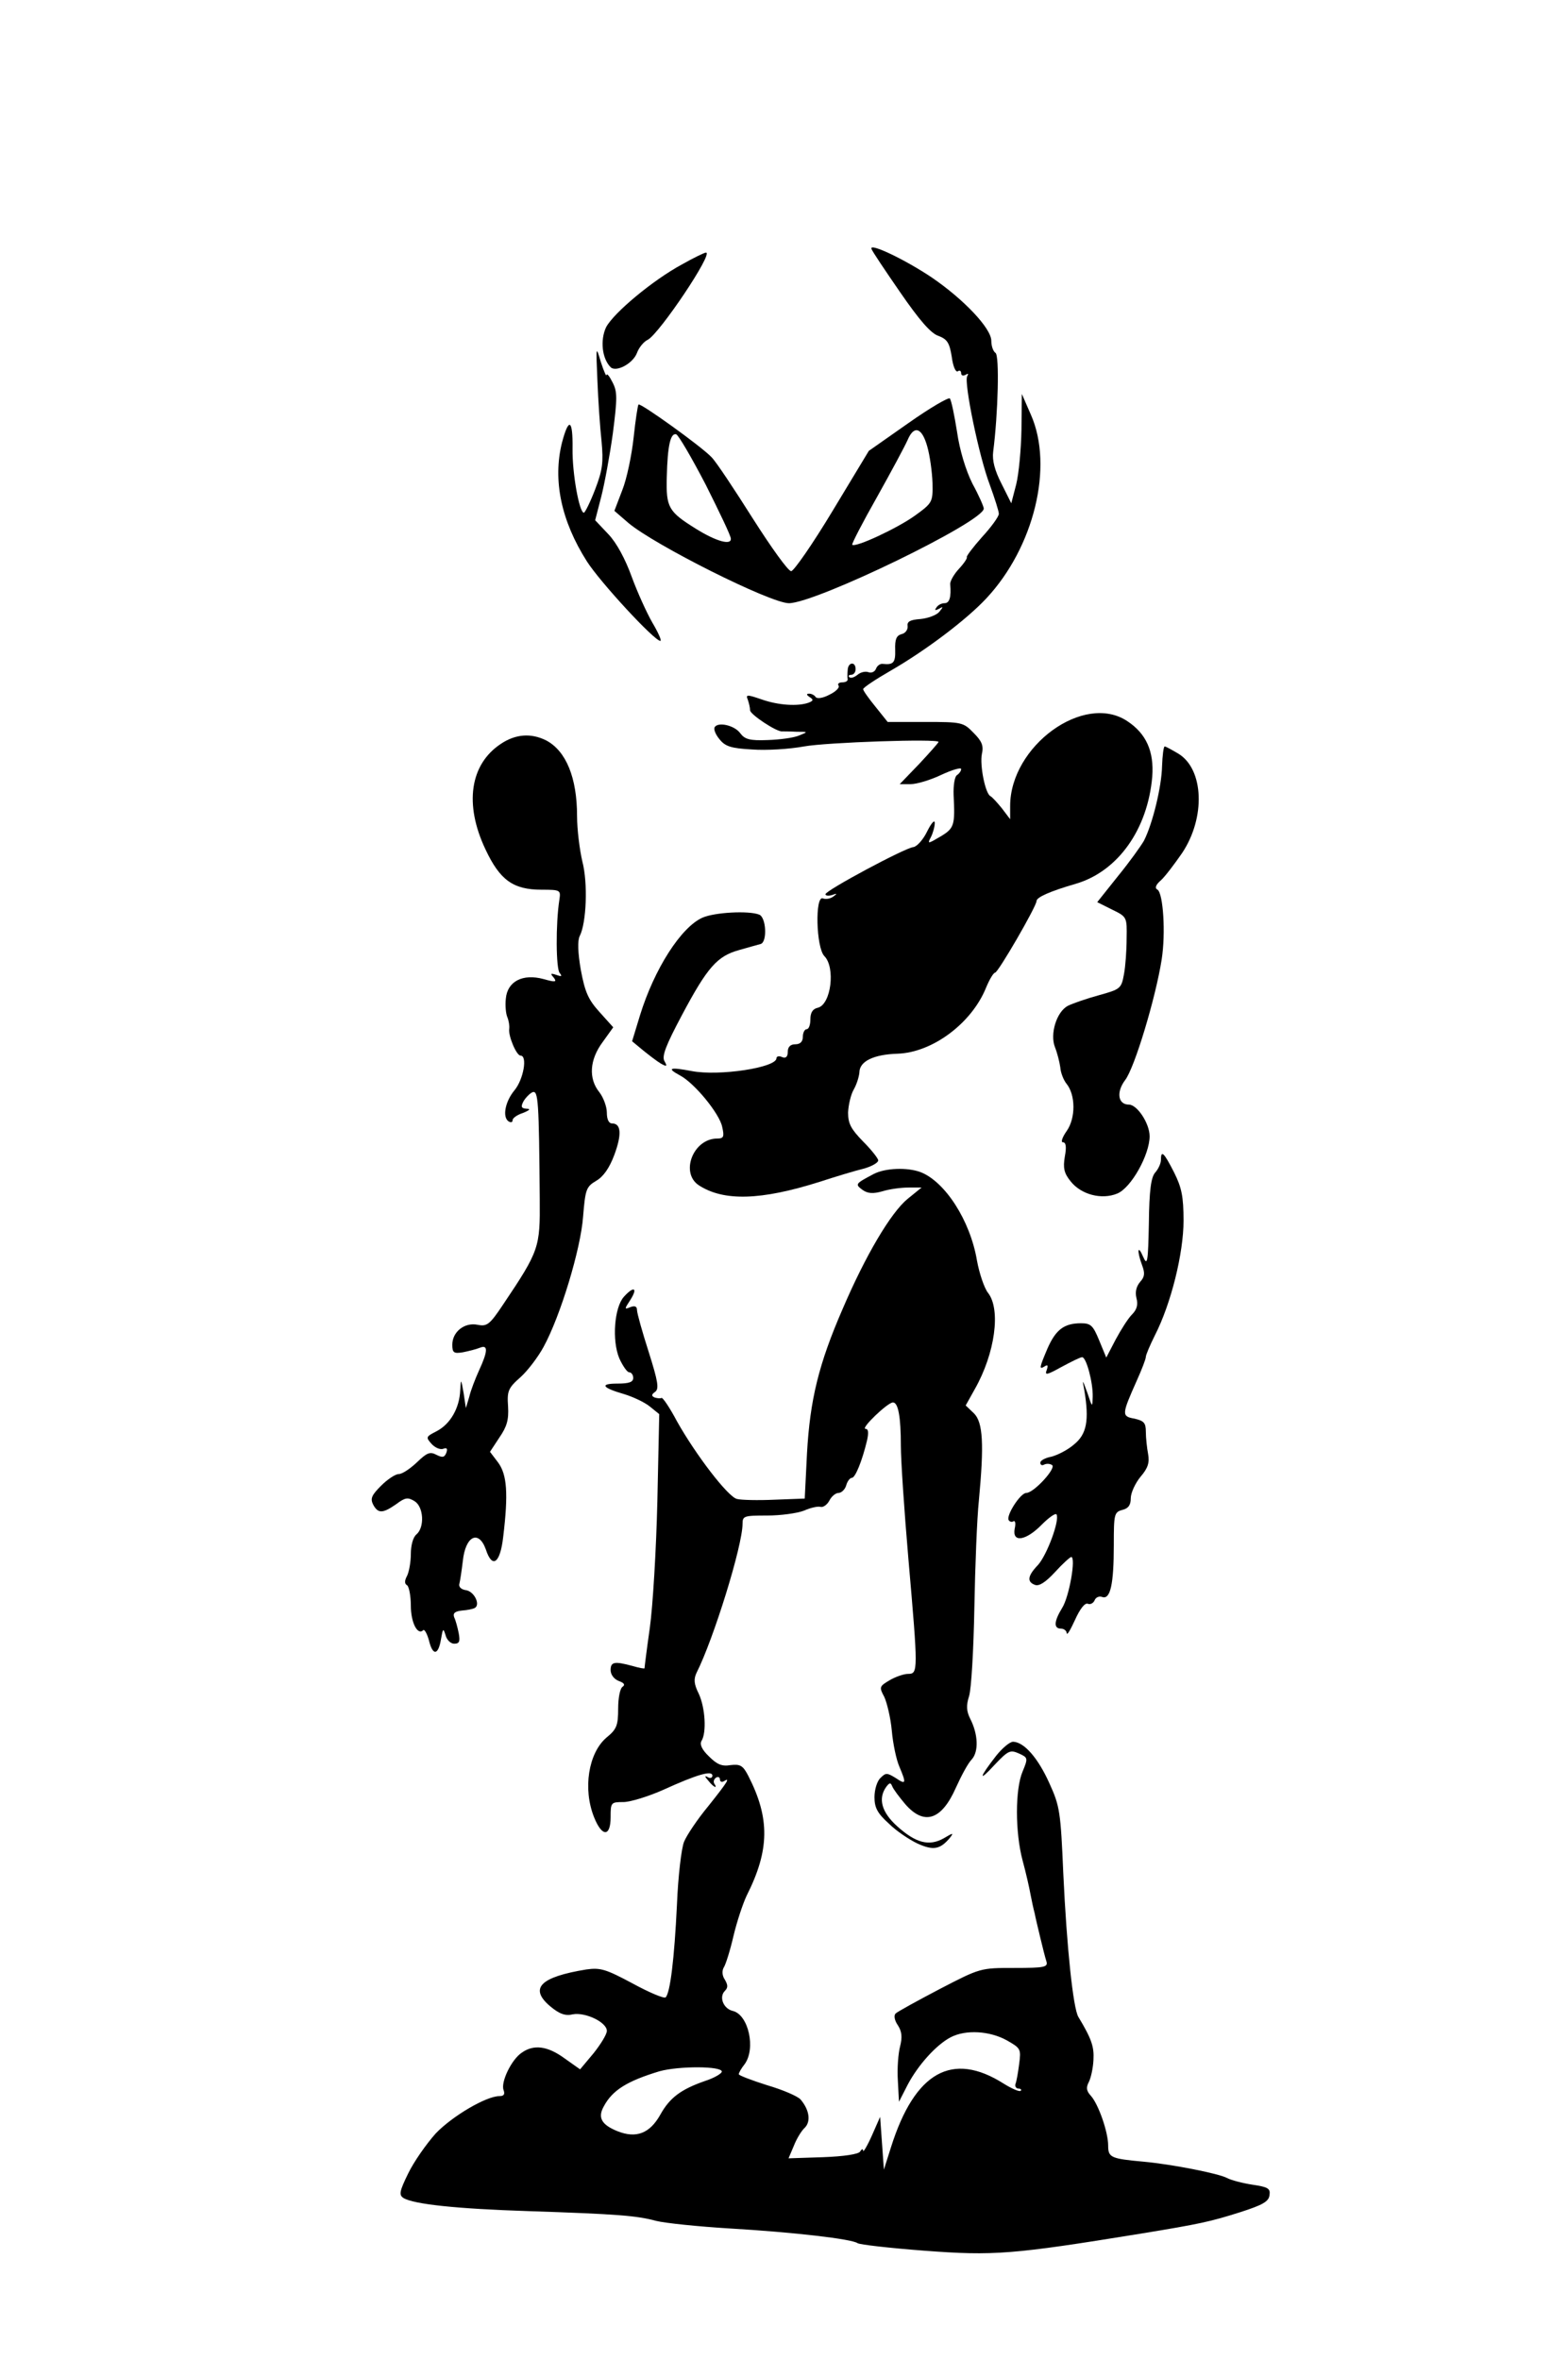 <?xml version="1.0" standalone="no"?>
<!DOCTYPE svg PUBLIC "-//W3C//DTD SVG 20010904//EN"
 "http://www.w3.org/TR/2001/REC-SVG-20010904/DTD/svg10.dtd">
<svg version="1.0" xmlns="http://www.w3.org/2000/svg"
 width="416pt" height="626pt" viewBox="0 0 416 626"
 preserveAspectRatio="xMidYMid meet">
<g transform="translate(0,626) scale(0.1,-0.1)"
fill="#000000" stroke="none">
<path d="M2312 5600 c1 -5 36 -57 76 -115 51 -74 82 -110 102 -116 23 -9 29
-18 35 -55 3 -24 10 -42 16 -39 5 4 9 1 9 -5 0 -6 5 -8 12 -4 7 4 8 3 4 -4 -9
-16 31 -212 60 -288 13 -36 24 -70 24 -77 0 -7 -20 -35 -45 -62 -24 -27 -42
-51 -40 -53 2 -2 -7 -16 -21 -31 -13 -14 -24 -33 -23 -41 3 -34 -2 -50 -15
-50 -8 0 -18 -5 -22 -12 -5 -7 -3 -8 7 -3 12 7 12 6 1 -8 -8 -9 -30 -17 -50
-19 -28 -2 -36 -7 -34 -19 1 -9 -6 -19 -16 -21 -14 -4 -18 -14 -17 -42 1 -34
-5 -40 -33 -37 -7 1 -15 -5 -18 -13 -3 -8 -12 -12 -20 -9 -8 3 -21 0 -29 -7
-9 -7 -18 -10 -22 -6 -3 3 -1 6 5 6 7 0 12 7 12 15 0 21 -20 19 -21 -2 -1 -10
-1 -21 0 -25 0 -5 -6 -8 -15 -8 -8 0 -13 -4 -9 -9 3 -5 -8 -16 -25 -24 -17 -9
-32 -11 -36 -6 -3 5 -11 9 -17 9 -8 0 -8 -3 1 -9 11 -7 10 -10 -3 -15 -28 -10
-80 -7 -125 9 -38 13 -42 13 -36 -1 3 -9 6 -21 6 -28 0 -11 71 -58 85 -56 3 0
20 0 38 -1 31 0 32 0 7 -10 -14 -6 -51 -11 -83 -12 -48 -2 -61 2 -73 18 -15
21 -59 31 -68 16 -3 -5 2 -19 13 -32 15 -19 31 -24 86 -27 38 -3 100 1 138 8
60 11 357 21 357 12 0 -2 -23 -28 -51 -58 l-52 -54 29 0 c16 0 53 11 82 25 28
13 52 20 52 15 0 -5 -5 -12 -11 -16 -6 -3 -10 -27 -9 -53 4 -80 2 -88 -35
-110 -34 -20 -35 -20 -25 -1 5 10 10 27 10 37 0 10 -9 0 -20 -22 -11 -23 -28
-41 -37 -42 -22 -2 -233 -115 -233 -125 0 -4 8 -5 18 -2 13 5 14 4 3 -4 -8 -6
-20 -8 -28 -5 -21 8 -18 -130 4 -153 30 -30 18 -128 -17 -137 -14 -3 -20 -13
-20 -31 0 -14 -4 -26 -10 -26 -5 0 -10 -9 -10 -20 0 -13 -7 -20 -20 -20 -13 0
-20 -7 -20 -20 0 -13 -5 -18 -15 -14 -8 4 -15 2 -15 -3 0 -25 -153 -48 -225
-34 -58 11 -67 8 -32 -11 39 -20 106 -102 113 -137 6 -26 4 -31 -13 -31 -64 0
-99 -91 -49 -124 66 -43 165 -40 320 9 43 14 96 30 117 35 22 6 39 16 39 22 0
5 -18 28 -40 50 -32 33 -40 47 -40 77 1 20 7 47 15 61 8 14 14 34 15 45 0 30
38 48 101 50 93 3 197 81 235 175 9 22 20 40 24 40 8 0 110 176 110 190 0 10
36 26 105 46 111 33 190 144 202 284 5 67 -16 114 -66 147 -115 77 -311 -66
-311 -225 l0 -35 -22 29 c-13 16 -26 30 -30 32 -14 6 -29 83 -23 112 5 22 0
34 -22 56 -27 28 -31 29 -128 29 l-100 0 -32 40 c-18 22 -33 43 -33 47 0 4 33
26 73 49 92 53 201 135 254 192 126 135 179 349 118 487 l-24 55 -1 -95 c-1
-52 -7 -117 -14 -145 l-13 -50 -26 52 c-18 35 -25 62 -22 85 13 101 17 256 6
262 -6 4 -11 18 -11 32 0 33 -73 110 -158 168 -70 47 -166 93 -160 76z"/>
<path d="M1810 5559 c-78 -42 -182 -129 -202 -167 -16 -34 -11 -83 12 -106 14
-14 59 9 70 38 5 14 18 30 29 35 31 17 175 231 154 231 -4 0 -33 -14 -63 -31z"/>
<path d="M1585 5250 c2 -52 7 -125 11 -161 5 -55 3 -75 -17 -127 -13 -34 -27
-62 -30 -62 -12 0 -31 104 -30 170 1 78 -10 84 -28 16 -25 -100 -2 -208 66
-315 35 -55 179 -211 195 -211 4 0 -5 21 -21 48 -15 26 -40 81 -55 122 -17 47
-40 90 -62 113 l-35 37 16 62 c9 35 23 111 31 169 12 94 12 110 -1 135 -8 16
-15 25 -16 19 0 -5 -7 10 -15 35 -13 44 -13 43 -9 -50z"/>
<path d="M2409 5137 l-104 -73 -96 -159 c-53 -88 -103 -160 -110 -160 -8 0
-53 63 -102 140 -48 76 -97 150 -109 162 -26 28 -189 145 -194 140 -2 -2 -8
-41 -13 -88 -5 -46 -18 -109 -30 -139 l-21 -55 37 -32 c70 -59 377 -213 426
-213 71 0 517 216 517 251 0 5 -13 35 -30 66 -18 36 -34 89 -41 138 -7 44 -15
83 -19 88 -3 4 -53 -25 -111 -66z m51 -61 c7 -24 13 -68 14 -97 1 -51 0 -53
-47 -87 -46 -33 -157 -85 -166 -77 -2 2 28 60 66 127 38 68 74 135 81 151 17
40 38 33 52 -17z m-588 -101 c36 -72 67 -136 67 -144 1 -18 -39 -7 -92 26 -74
46 -80 57 -78 137 2 85 10 118 25 114 6 -2 41 -62 78 -133z"/>
<path d="M1329 4287 c-82 -54 -98 -160 -41 -280 38 -81 73 -107 149 -107 50 0
51 -1 47 -27 -10 -64 -9 -184 1 -194 7 -9 5 -10 -9 -5 -15 5 -17 4 -7 -7 9
-12 5 -13 -27 -4 -55 15 -96 -6 -100 -52 -2 -18 0 -40 4 -49 4 -10 6 -23 5
-31 -3 -18 19 -71 30 -71 19 0 8 -63 -16 -92 -25 -30 -33 -72 -15 -83 6 -3 10
-2 10 4 0 5 12 14 28 19 17 7 21 11 9 11 -14 1 -16 5 -8 20 6 10 17 21 24 24
15 5 17 -23 19 -284 1 -128 -1 -136 -97 -279 -36 -54 -43 -59 -68 -54 -35 7
-67 -19 -67 -53 0 -21 4 -24 28 -20 15 3 35 8 45 12 22 9 22 -8 -2 -60 -10
-22 -22 -53 -26 -70 l-9 -30 -6 40 c-7 39 -7 39 -9 7 -2 -47 -26 -89 -62 -108
-29 -15 -30 -16 -14 -34 9 -10 23 -16 31 -13 10 4 12 0 8 -11 -5 -12 -10 -13
-26 -5 -17 9 -25 6 -52 -20 -18 -17 -39 -31 -48 -31 -9 0 -30 -14 -47 -31 -25
-25 -29 -34 -21 -50 13 -24 25 -24 61 1 24 18 31 19 49 8 24 -15 27 -69 5 -88
-9 -7 -15 -29 -15 -52 0 -22 -5 -48 -10 -58 -7 -13 -7 -21 0 -25 5 -3 10 -28
10 -54 0 -45 18 -80 33 -65 3 3 10 -9 15 -27 10 -42 25 -40 32 3 5 29 6 30 12
11 3 -13 14 -23 23 -23 14 0 16 6 12 28 -3 15 -8 34 -12 42 -4 11 2 16 21 18
14 1 29 4 34 7 15 9 -2 44 -24 47 -13 2 -20 9 -17 18 2 8 6 35 9 60 7 66 42
83 61 30 17 -52 38 -37 46 33 14 116 10 165 -13 197 l-22 29 25 38 c20 29 25
47 23 82 -3 41 0 49 33 78 19 17 47 54 61 80 45 82 99 261 105 346 6 72 8 79
35 95 19 11 35 34 48 69 20 54 18 83 -6 83 -9 0 -14 11 -14 29 0 15 -9 40 -20
54 -29 36 -26 86 9 133 l28 39 -36 40 c-30 33 -39 53 -50 112 -8 46 -9 78 -3
90 18 35 22 141 7 198 -7 30 -14 84 -14 120 0 102 -29 173 -82 201 -40 20 -81
17 -120 -9z"/>
<path d="M3083 4228 c-1 -54 -25 -153 -48 -198 -8 -14 -38 -56 -69 -94 l-55
-69 40 -20 c39 -19 39 -20 38 -76 0 -31 -3 -74 -7 -95 -7 -38 -9 -40 -67 -56
-33 -9 -70 -22 -82 -28 -30 -16 -48 -75 -34 -110 6 -15 12 -39 14 -53 1 -15 9
-34 16 -43 25 -30 25 -92 1 -126 -12 -17 -16 -30 -10 -30 8 0 10 -12 5 -38 -5
-30 -2 -44 15 -65 28 -36 83 -50 124 -33 37 15 86 103 86 152 0 34 -33 84 -55
84 -29 0 -34 33 -10 65 25 32 81 218 97 320 11 70 4 175 -11 185 -8 4 -5 13 9
25 11 10 36 43 56 72 63 94 58 223 -10 264 -17 10 -33 19 -36 19 -3 0 -6 -24
-7 -52z"/>
<path d="M1864 3826 c-57 -25 -128 -136 -166 -259 l-21 -69 29 -24 c16 -13 37
-29 47 -35 16 -9 18 -8 10 6 -8 13 4 43 46 122 68 128 94 157 152 173 24 7 50
14 57 16 18 5 15 71 -4 78 -28 11 -118 6 -150 -8z"/>
<path d="M3080 3183 c0 -9 -7 -24 -15 -33 -11 -12 -16 -46 -17 -135 -2 -103
-4 -114 -15 -89 -15 35 -17 16 -3 -22 8 -21 7 -31 -5 -44 -10 -12 -14 -26 -10
-43 5 -18 1 -31 -12 -44 -10 -10 -29 -40 -43 -66 l-25 -48 -19 46 c-16 39 -22
45 -48 45 -45 0 -67 -17 -89 -67 -22 -52 -23 -57 -7 -47 8 5 9 2 5 -10 -6 -15
1 -13 39 8 26 14 50 26 55 26 11 0 29 -67 28 -105 -1 -29 -1 -29 -14 10 -14
38 -14 38 -8 6 13 -79 6 -115 -27 -142 -17 -15 -45 -29 -61 -33 -16 -3 -29
-10 -29 -16 0 -6 5 -8 10 -5 6 3 15 3 21 -1 13 -7 -48 -74 -68 -74 -16 0 -54
-60 -47 -72 3 -5 9 -6 13 -3 5 2 6 -7 3 -20 -7 -38 30 -32 72 11 19 19 36 31
39 27 9 -15 -25 -107 -49 -134 -28 -29 -30 -45 -8 -53 11 -4 28 7 53 34 20 22
40 40 43 40 13 0 -5 -105 -24 -135 -22 -36 -23 -55 -3 -55 8 0 15 -6 15 -12 1
-7 10 9 22 35 13 29 26 46 34 43 7 -3 15 2 18 9 3 8 12 12 20 9 22 -8 31 34
31 138 0 82 1 87 23 93 16 4 22 13 22 31 0 14 12 40 26 57 20 23 24 38 20 60
-3 16 -6 43 -6 59 0 24 -5 29 -30 35 -35 6 -34 11 6 101 13 29 24 57 24 63 0
5 11 31 24 57 43 84 76 218 76 304 0 64 -5 88 -25 128 -27 53 -35 61 -35 33z"/>
<path d="M2318 3146 c-49 -26 -50 -27 -30 -42 14 -10 28 -11 53 -4 19 6 50 10
69 10 l35 0 -37 -30 c-45 -37 -112 -151 -172 -291 -64 -147 -87 -242 -95 -384
l-6 -120 -80 -3 c-44 -2 -89 -1 -100 2 -24 6 -109 117 -159 206 -19 36 -38 64
-41 62 -3 -2 -11 -1 -18 1 -9 4 -9 8 1 15 11 8 8 27 -17 106 -17 53 -31 103
-31 111 0 10 -6 12 -17 8 -17 -7 -17 -6 0 20 20 32 8 36 -18 7 -25 -28 -32
-115 -12 -163 9 -20 21 -37 26 -37 6 0 11 -7 11 -15 0 -11 -11 -15 -42 -15
-48 0 -41 -11 18 -28 23 -7 53 -21 67 -32 l26 -21 -5 -232 c-3 -127 -12 -278
-20 -335 -8 -56 -14 -104 -14 -107 0 -2 -15 1 -32 6 -48 13 -58 11 -58 -11 0
-12 9 -24 22 -29 14 -5 17 -10 10 -15 -7 -4 -12 -30 -12 -58 0 -45 -4 -55 -31
-77 -48 -41 -63 -136 -33 -211 21 -53 44 -53 44 0 0 39 1 40 34 40 18 0 67 15
107 33 88 40 129 52 129 37 0 -6 -6 -8 -12 -4 -9 5 -9 2 1 -9 14 -18 26 -23
16 -8 -3 5 -1 12 5 16 5 3 10 1 10 -5 0 -6 5 -8 10 -5 19 12 10 -2 -41 -66
-29 -35 -57 -77 -64 -94 -7 -16 -16 -92 -19 -167 -7 -145 -18 -234 -30 -246
-4 -4 -44 13 -88 37 -71 38 -85 42 -122 37 -123 -20 -153 -50 -96 -98 24 -20
40 -26 60 -21 33 6 90 -21 90 -44 0 -9 -16 -35 -35 -59 l-36 -43 -41 29 c-45
33 -82 38 -114 15 -27 -18 -56 -78 -48 -99 4 -11 1 -16 -11 -16 -35 0 -125
-53 -169 -99 -25 -28 -58 -75 -73 -106 -23 -47 -25 -57 -13 -65 27 -17 144
-29 330 -35 240 -8 289 -12 341 -26 24 -6 112 -15 194 -20 171 -10 325 -28
340 -39 6 -4 85 -13 177 -20 185 -14 234 -10 573 45 159 26 186 32 265 57 59
19 76 28 78 45 3 18 -4 22 -45 28 -26 4 -57 12 -68 18 -23 12 -145 36 -220 43
-88 8 -95 11 -95 43 0 36 -26 110 -46 132 -12 13 -13 22 -5 37 5 10 11 36 12
58 2 35 -5 56 -40 114 -14 23 -31 186 -40 380 -7 163 -9 179 -37 240 -30 67
-67 109 -96 110 -9 0 -29 -17 -45 -37 -46 -59 -48 -72 -5 -25 37 39 42 41 65
31 24 -11 25 -12 10 -48 -20 -47 -20 -161 0 -236 9 -33 18 -73 21 -90 3 -16 8
-39 11 -50 2 -11 9 -40 15 -65 6 -25 13 -53 16 -62 5 -16 -4 -18 -85 -18 -90
0 -90 0 -198 -56 -59 -31 -112 -60 -117 -65 -5 -5 -3 -18 6 -31 11 -17 12 -32
6 -56 -5 -19 -8 -59 -6 -90 l3 -57 23 45 c28 53 76 106 114 126 40 21 104 17
149 -8 37 -21 38 -23 33 -62 -3 -23 -7 -47 -10 -54 -2 -6 2 -12 8 -12 6 0 9
-3 6 -6 -4 -3 -24 6 -45 19 -137 87 -236 31 -299 -168 l-19 -60 -5 70 -5 70
-22 -50 c-12 -27 -23 -45 -23 -40 0 6 -4 5 -8 -2 -4 -7 -43 -13 -99 -15 l-91
-3 14 33 c7 18 20 40 29 48 17 17 12 48 -11 75 -8 9 -48 26 -89 38 -41 13 -75
26 -75 29 0 4 7 16 15 26 31 41 11 132 -31 142 -25 6 -37 37 -21 53 9 9 8 16
0 30 -7 10 -8 23 -3 32 5 7 17 45 26 84 9 38 25 86 35 107 61 121 62 205 4
318 -14 27 -21 31 -47 28 -23 -4 -36 2 -57 23 -19 18 -25 32 -20 41 14 22 10
88 -7 125 -13 26 -14 39 -6 56 45 89 122 337 122 395 0 21 4 22 65 22 36 0 80
6 98 13 18 8 37 12 44 10 6 -2 17 5 23 16 6 12 17 21 25 21 7 0 17 9 20 20 3
11 10 20 15 20 9 0 27 44 40 98 5 22 4 32 -4 32 -13 1 59 70 73 70 14 0 21
-38 21 -115 0 -38 9 -173 20 -300 26 -299 26 -305 -1 -305 -11 0 -34 -8 -49
-17 -27 -16 -28 -18 -14 -44 7 -15 17 -56 20 -90 3 -34 12 -77 20 -95 19 -45
18 -49 -10 -30 -23 14 -26 14 -40 0 -9 -8 -16 -31 -16 -51 0 -28 8 -43 38 -70
20 -20 55 -43 76 -53 42 -19 60 -16 86 15 11 14 9 14 -16 -1 -39 -22 -74 -13
-124 32 -41 37 -51 73 -29 104 9 12 12 12 16 2 3 -8 19 -29 35 -48 50 -57 96
-42 134 44 14 31 32 65 42 75 19 21 17 67 -4 108 -10 20 -11 35 -3 60 6 19 12
124 14 234 2 110 7 238 12 285 14 149 11 207 -13 231 l-22 21 24 43 c54 95 70
212 35 256 -10 13 -23 52 -29 85 -18 107 -85 210 -150 235 -35 13 -93 11 -124
-5z m-403 -2381 c0 -5 -20 -17 -45 -25 -63 -22 -93 -44 -118 -89 -28 -50 -64
-64 -114 -44 -42 17 -53 36 -36 66 23 43 62 67 148 93 51 14 165 14 165 -1z"/>
</g>
</svg>
